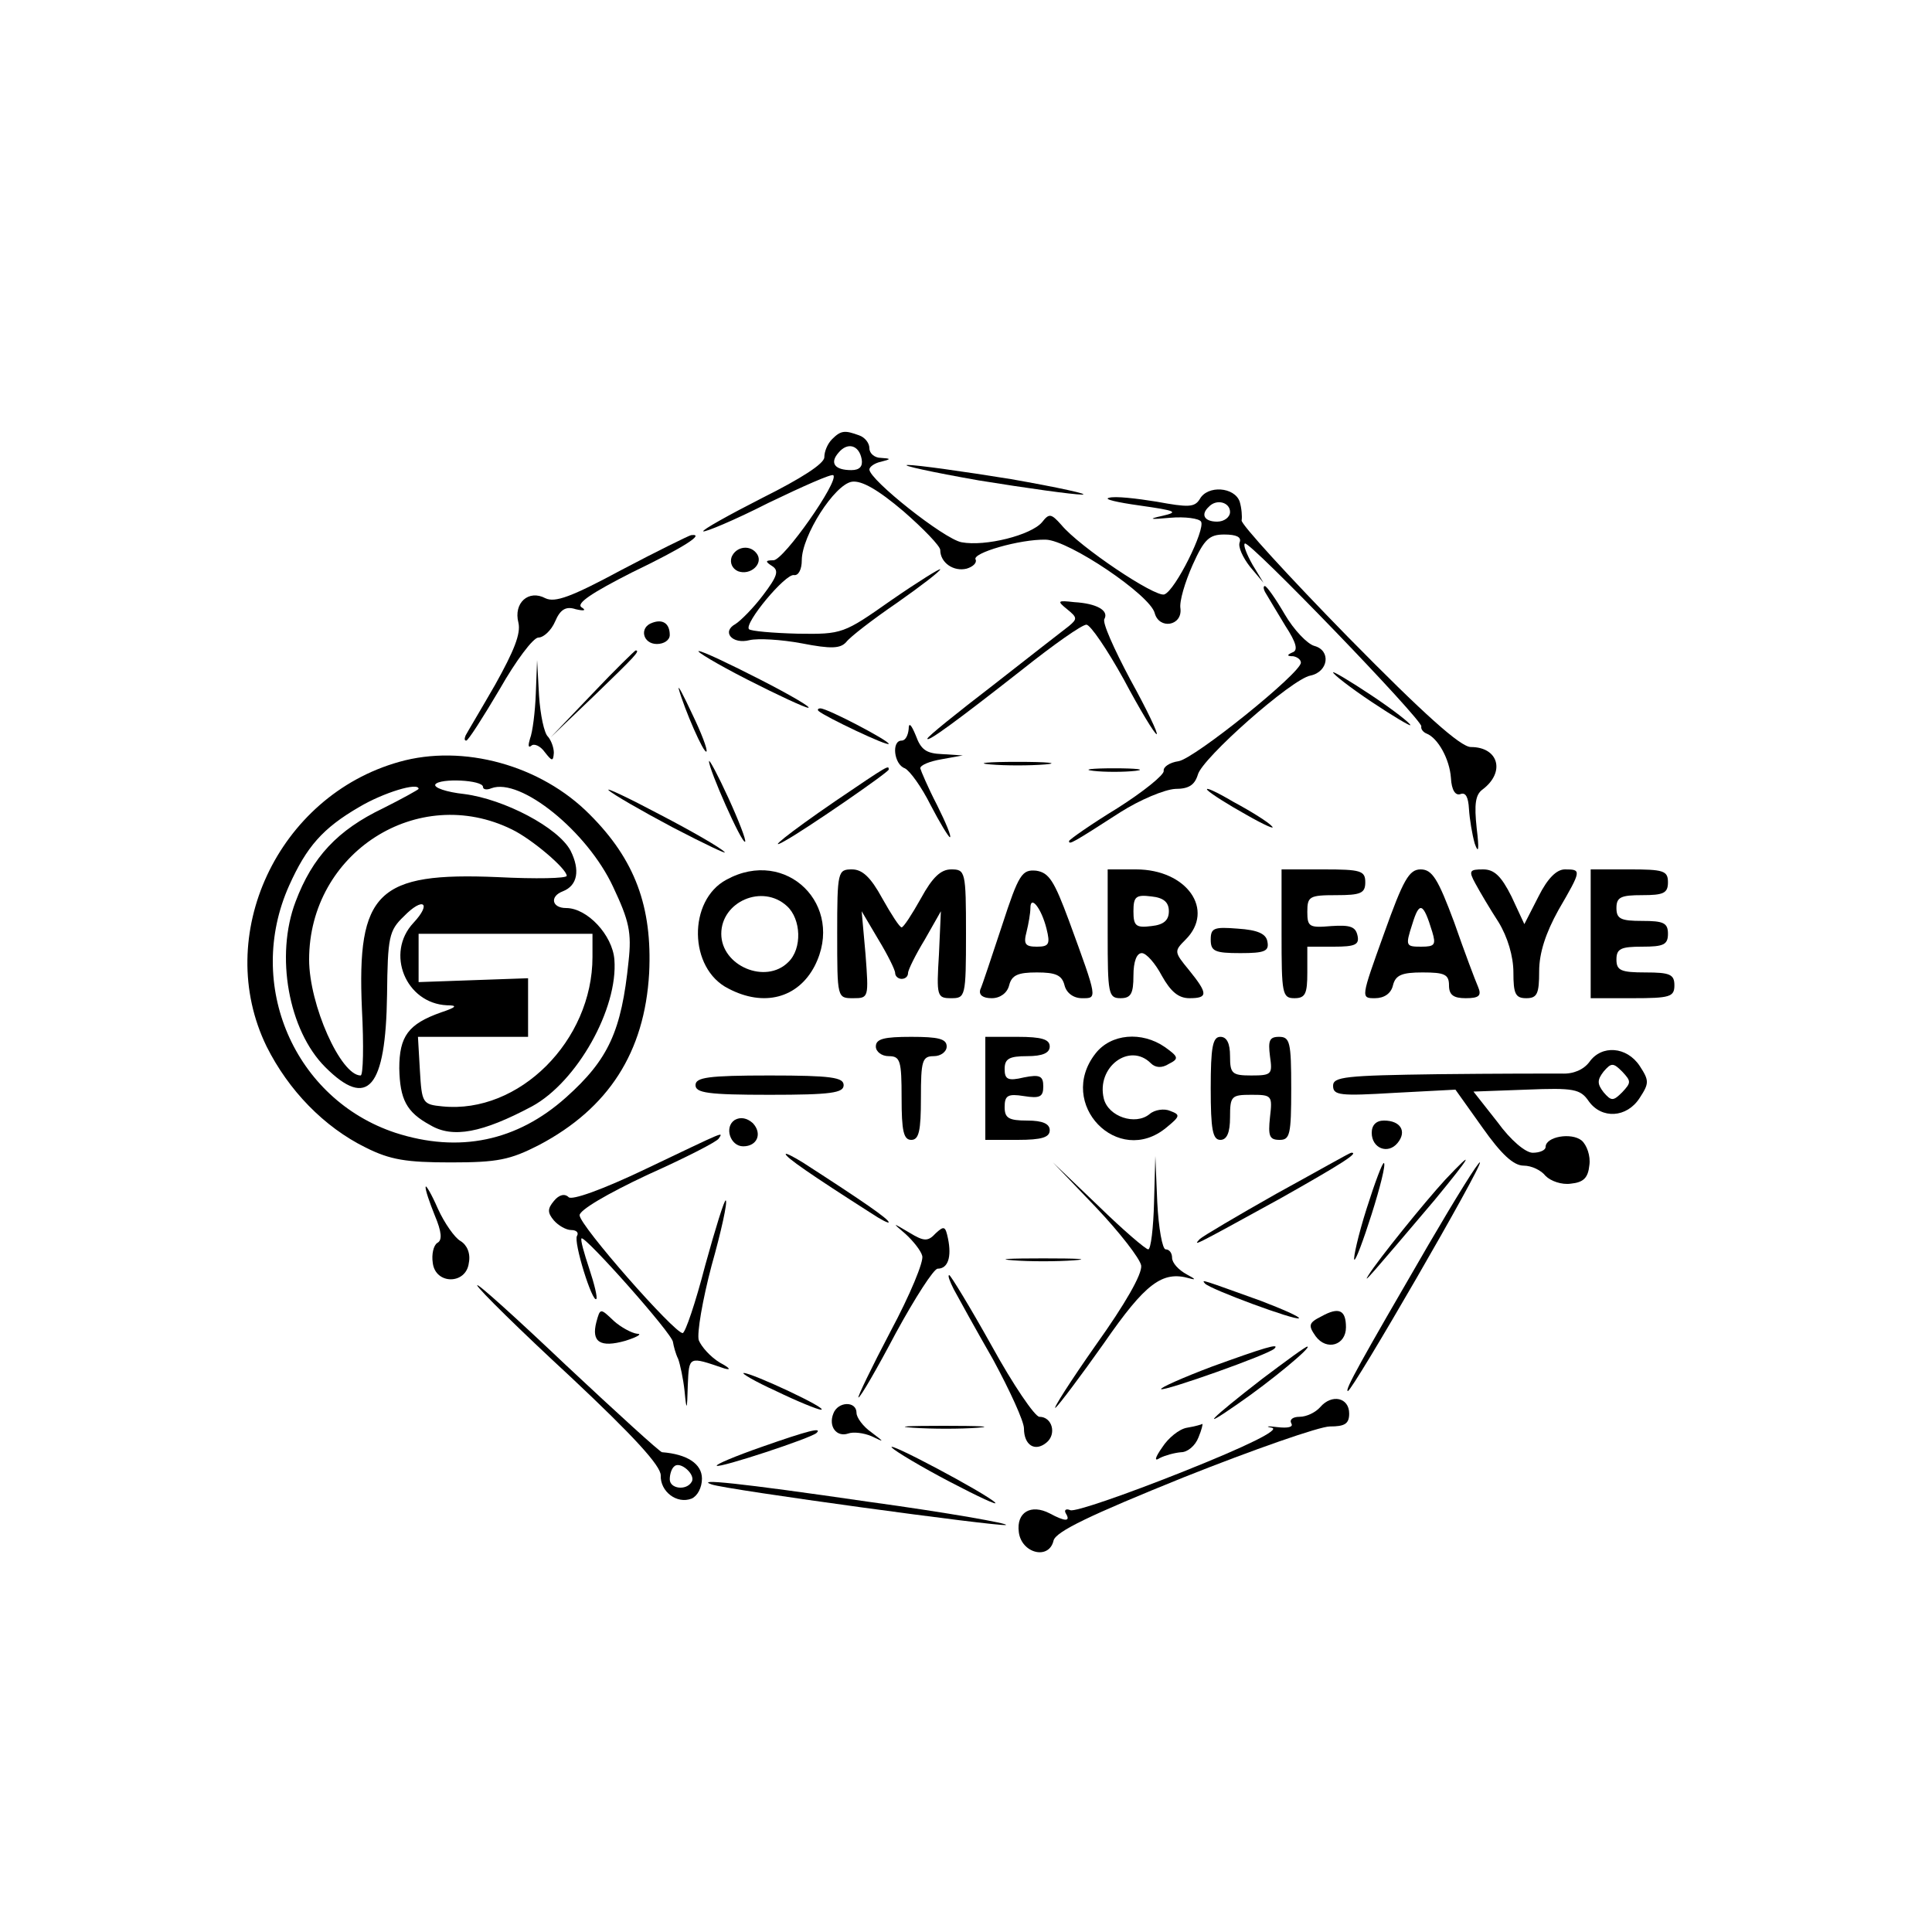 <?xml version="1.0" standalone="no"?>
<!DOCTYPE svg PUBLIC "-//W3C//DTD SVG 20010904//EN"
 "http://www.w3.org/TR/2001/REC-SVG-20010904/DTD/svg10.dtd">
<svg version="1.0" xmlns="http://www.w3.org/2000/svg"
 width="300pt" height="300pt" viewBox="0 0 300 300"
 preserveAspectRatio="xMidYMid meet">
<g transform="translate(0,300) scale(0.1,-0.1)"
fill="#000000" stroke="none">
<path d="M1292 2318 c-7 -7 -12 -19 -12 -28 0 -10 -36 -33 -96 -63 -53 -27
-94 -50 -92 -52 2 -2 48 17 101 44 54 26 99 46 101 43 9 -9 -77 -132 -93 -132
-13 0 -13 -2 -2 -9 11 -7 8 -16 -14 -45 -15 -20 -35 -40 -43 -45 -22 -12 -5
-32 22 -25 13 3 49 1 81 -5 46 -9 60 -8 69 2 6 8 41 35 79 61 37 26 67 49 67
52 0 2 -34 -19 -76 -48 -74 -52 -76 -53 -145 -52 -39 1 -73 4 -76 7 -8 9 57
87 70 84 7 -1 12 9 12 23 0 38 51 118 78 122 15 2 40 -12 80 -46 31 -27 57
-54 57 -60 0 -20 21 -34 41 -29 10 3 16 9 14 14 -7 10 69 32 109 31 36 -1 162
-86 169 -114 7 -26 43 -20 40 7 -2 11 7 41 19 68 18 40 26 47 49 47 19 0 27
-4 24 -12 -3 -7 5 -24 16 -38 l21 -25 -17 28 c-9 16 -15 31 -12 33 6 6 277
-275 274 -284 -1 -4 3 -9 8 -11 18 -7 36 -40 38 -69 1 -19 7 -28 15 -25 8 3
12 -5 13 -23 1 -16 5 -40 9 -54 6 -17 7 -9 3 24 -4 37 -2 52 9 60 36 27 25 66
-18 66 -16 0 -73 51 -191 171 -92 94 -167 176 -165 181 1 6 0 19 -3 29 -8 23
-50 26 -62 4 -8 -13 -18 -13 -67 -4 -31 5 -65 9 -74 6 -9 -2 12 -7 48 -12 56
-8 61 -10 35 -16 -23 -5 -20 -6 12 -3 23 2 45 -1 48 -6 7 -12 -40 -107 -57
-113 -14 -5 -132 74 -160 108 -16 18 -19 18 -30 4 -17 -20 -88 -38 -125 -31
-27 5 -143 97 -143 113 0 4 8 10 18 12 16 4 16 5 0 6 -10 0 -18 7 -18 15 0 8
-7 17 -16 20 -22 8 -28 8 -42 -6z m46 -31 c2 -11 -3 -17 -16 -17 -26 0 -34 11
-20 27 14 17 32 12 36 -10z m572 -82 c0 -8 -9 -15 -20 -15 -20 0 -26 11 -13
23 12 13 33 7 33 -8z"/>
<path d="M1520 2254 c74 -12 146 -22 160 -22 14 0 -36 11 -110 24 -74 12 -146
22 -160 22 -14 0 36 -11 110 -24z"/>
<path d="M965 2115 c-78 -42 -103 -51 -118 -44 -26 14 -50 -7 -42 -38 4 -17
-7 -44 -36 -96 -23 -40 -44 -75 -46 -79 -2 -5 -2 -8 1 -8 3 0 26 36 52 80 25
44 52 80 60 80 8 0 20 11 26 25 8 19 17 24 32 19 13 -3 17 -2 9 3 -9 6 17 23
78 54 81 39 115 61 92 58 -4 -1 -53 -25 -108 -54z"/>
<path d="M1136 2135 c-3 -9 1 -18 10 -22 19 -7 39 11 30 26 -10 16 -33 13 -40
-4z"/>
<path d="M1966 2078 c4 -7 18 -30 30 -50 17 -26 20 -38 11 -41 -9 -4 -9 -6 1
-6 6 -1 12 -5 12 -10 0 -16 -165 -149 -190 -153 -14 -2 -24 -9 -23 -15 1 -6
-31 -32 -72 -58 -41 -25 -75 -49 -75 -51 0 -6 4 -4 80 45 30 19 68 35 85 36
21 0 30 6 35 22 6 25 146 149 175 154 28 6 32 39 6 46 -11 3 -32 25 -46 49
-14 24 -28 44 -31 44 -3 0 -2 -6 2 -12z"/>
<path d="M1657 2054 c16 -13 16 -15 3 -26 -9 -7 -62 -48 -118 -92 -56 -43
-102 -80 -102 -83 0 -6 45 27 147 107 49 39 93 70 100 70 6 0 32 -38 58 -85
25 -47 48 -85 51 -85 3 0 -15 38 -41 85 -25 47 -44 89 -40 94 7 13 -12 24 -47
26 -26 3 -27 2 -11 -11z"/>
<path d="M1013 2033 c-21 -7 -15 -33 7 -33 11 0 20 6 20 14 0 18 -11 25 -27
19z"/>
<path d="M920 1923 l-65 -68 68 65 c62 60 72 70 64 70 -1 0 -32 -30 -67 -67z"/>
<path d="M1160 1945 c47 -24 90 -44 95 -44 6 0 -28 20 -75 44 -47 24 -89 44
-95 44 -5 0 28 -20 75 -44z"/>
<path d="M832 1923 c-1 -28 -5 -60 -9 -70 -3 -10 -3 -15 2 -11 4 4 14 0 21
-10 11 -14 13 -15 14 -1 0 8 -4 19 -9 25 -6 5 -12 34 -14 64 l-3 55 -2 -52z"/>
<path d="M2070 1956 c0 -3 27 -24 60 -46 33 -22 60 -38 60 -36 0 3 -27 24 -60
46 -33 22 -60 38 -60 36z"/>
<path d="M1054 1930 c9 -32 39 -101 43 -97 2 3 -8 29 -22 58 -14 30 -23 47
-21 39z"/>
<path d="M1271 1896 c10 -9 109 -56 109 -51 0 5 -95 55 -106 55 -4 0 -5 -2 -3
-4z"/>
<path d="M1411 1868 c-1 -10 -5 -18 -11 -18 -16 0 -12 -37 5 -43 8 -4 26 -29
40 -57 14 -27 28 -50 30 -50 3 0 -6 22 -20 50 -14 27 -25 53 -26 57 0 5 15 11
33 14 l33 6 -32 2 c-25 1 -33 7 -41 29 -7 17 -11 21 -11 10z"/>
<path d="M620 1817 c-189 -53 -290 -270 -206 -442 34 -68 89 -125 154 -157 38
-19 63 -23 132 -23 73 0 92 4 137 27 108 57 164 144 171 267 5 103 -22 176
-92 246 -76 77 -197 110 -296 82z m130 -39 c0 -4 6 -5 13 -2 45 17 149 -67
189 -153 25 -53 29 -71 24 -116 -11 -108 -31 -152 -97 -211 -76 -68 -166 -87
-265 -55 -157 52 -234 230 -165 384 27 60 52 89 109 122 37 22 92 39 92 28 0
-1 -25 -15 -55 -30 -71 -34 -110 -76 -136 -145 -32 -84 -11 -200 46 -257 66
-66 94 -33 96 112 1 90 3 100 26 122 30 31 44 21 15 -10 -44 -47 -12 -125 52
-128 17 0 15 -3 -9 -11 -51 -18 -65 -37 -65 -87 1 -48 11 -68 48 -88 35 -21
81 -12 158 29 70 38 134 152 128 228 -3 38 -42 80 -75 80 -22 0 -26 18 -5 26
23 9 27 33 12 63 -19 36 -103 80 -165 88 -28 3 -48 10 -45 15 7 10 74 7 74 -4z
m45 -66 c31 -15 85 -61 85 -72 0 -4 -48 -5 -107 -2 -187 8 -219 -23 -211 -205
3 -56 2 -103 -2 -103 -31 0 -80 110 -80 180 0 166 169 274 315 202z m125 -198
c0 -130 -114 -244 -233 -232 -31 3 -32 5 -35 56 l-3 52 85 0 86 0 0 46 0 45
-85 -3 -85 -3 0 38 0 37 135 0 135 0 0 -36z"/>
<path d="M1101 1818 c-1 -11 51 -129 56 -125 2 2 -10 33 -26 68 -16 35 -30 61
-30 57z"/>
<path d="M1538 1813 c23 -2 61 -2 85 0 23 2 4 4 -43 4 -47 0 -66 -2 -42 -4z"/>
<path d="M1297 1756 c-73 -50 -110 -80 -77 -61 34 19 160 106 160 110 0 7 1 8
-83 -49z"/>
<path d="M1698 1803 c17 -2 47 -2 65 0 17 2 3 4 -33 4 -36 0 -50 -2 -32 -4z"/>
<path d="M945 1773 c6 -6 51 -32 100 -58 50 -26 86 -43 80 -38 -5 6 -50 32
-100 58 -49 26 -85 43 -80 38z"/>
<path d="M1875 1773 c6 -6 33 -23 60 -38 28 -16 46 -24 40 -18 -5 6 -32 23
-60 38 -27 16 -45 24 -40 18z"/>
<path d="M1128 1634 c-60 -32 -59 -138 3 -169 55 -29 108 -15 134 35 48 94
-44 185 -137 134z m94 -41 c22 -20 24 -66 2 -87 -35 -35 -104 -6 -104 44 0 50
64 78 102 43z"/>
<path d="M1300 1550 c0 -100 0 -100 25 -100 24 0 24 1 19 68 l-6 67 26 -44
c14 -23 26 -47 26 -52 0 -5 5 -9 10 -9 6 0 10 4 10 9 0 5 12 29 26 52 l25 44
-3 -67 c-4 -65 -3 -68 19 -68 22 0 23 2 23 100 0 97 -1 100 -23 100 -16 0 -29
-12 -47 -45 -14 -25 -27 -45 -30 -45 -3 0 -16 20 -30 45 -18 33 -31 45 -47 45
-22 0 -23 -3 -23 -100z"/>
<path d="M1556 1563 c-16 -48 -31 -94 -34 -100 -2 -8 4 -13 18 -13 13 0 24 8
27 20 4 16 14 20 43 20 29 0 39 -4 43 -20 3 -12 14 -20 27 -20 24 0 25 -3 -20
120 -23 62 -31 75 -51 78 -22 2 -27 -5 -53 -85z m69 -5 c6 -24 4 -28 -15 -28
-18 0 -21 4 -16 23 3 12 6 29 6 37 0 21 17 0 25 -32z"/>
<path d="M1720 1550 c0 -93 1 -100 20 -100 16 0 20 7 20 35 0 22 5 35 13 35 7
0 21 -16 31 -35 14 -25 26 -35 43 -35 29 0 29 7 -1 44 -23 28 -23 29 -5 47 46
46 2 109 -77 109 l-44 0 0 -100z m95 35 c0 -14 -8 -21 -27 -23 -24 -3 -28 0
-28 23 0 23 4 26 28 23 19 -2 27 -9 27 -23z"/>
<path d="M1990 1550 c0 -93 1 -100 20 -100 17 0 20 7 20 40 l0 40 41 0 c33 0
40 3 37 17 -3 14 -11 17 -41 15 -34 -3 -37 -1 -37 22 0 24 3 26 45 26 38 0 45
3 45 20 0 18 -7 20 -65 20 l-65 0 0 -100z"/>
<path d="M2149 1550 c-36 -100 -36 -100 -14 -100 14 0 25 7 28 20 4 16 14 20
46 20 34 0 41 -3 41 -20 0 -15 7 -20 26 -20 21 0 25 4 19 18 -4 9 -21 54 -37
100 -25 67 -34 82 -52 82 -18 0 -27 -16 -57 -100z m75 3 c6 -20 4 -23 -17 -23
-24 0 -25 1 -14 35 11 36 17 34 31 -12z"/>
<path d="M2291 1628 c7 -13 23 -40 36 -60 14 -23 23 -53 23 -78 0 -33 3 -40
20 -40 17 0 20 7 20 42 0 28 10 59 30 95 36 62 36 63 10 63 -13 0 -27 -14 -41
-42 l-22 -43 -20 43 c-16 32 -27 42 -44 42 -21 0 -23 -2 -12 -22z"/>
<path d="M2470 1550 l0 -100 65 0 c58 0 65 2 65 20 0 17 -7 20 -45 20 -38 0
-45 3 -45 20 0 17 7 20 40 20 33 0 40 3 40 20 0 17 -7 20 -40 20 -33 0 -40 3
-40 20 0 17 7 20 40 20 33 0 40 3 40 20 0 18 -7 20 -60 20 l-60 0 0 -100z"/>
<path d="M1880 1541 c0 -18 6 -21 46 -21 38 0 45 3 42 18 -2 12 -15 18 -46 20
-37 3 -42 1 -42 -17z"/>
<path d="M1360 1375 c0 -8 9 -15 20 -15 18 0 20 -7 20 -65 0 -51 3 -65 15 -65
12 0 15 14 15 65 0 58 2 65 20 65 11 0 20 7 20 15 0 12 -13 15 -55 15 -42 0
-55 -3 -55 -15z"/>
<path d="M1530 1310 l0 -80 50 0 c38 0 50 4 50 15 0 10 -11 15 -35 15 -29 0
-35 4 -35 21 0 18 5 21 30 17 25 -4 30 -1 30 15 0 16 -5 19 -30 14 -25 -6 -30
-3 -30 13 0 16 7 20 35 20 24 0 35 5 35 15 0 11 -12 15 -50 15 l-50 0 0 -80z"/>
<path d="M1701 1364 c-61 -78 35 -177 110 -115 22 18 22 20 6 26 -9 4 -24 2
-32 -5 -22 -18 -64 -4 -71 24 -12 49 40 88 73 55 7 -7 17 -8 28 -1 16 8 15 11
-6 26 -36 25 -84 21 -108 -10z"/>
<path d="M1880 1310 c0 -64 3 -80 15 -80 10 0 15 11 15 35 0 33 2 35 33 35 32
0 33 -1 29 -35 -3 -29 -1 -35 15 -35 16 0 18 8 18 80 0 72 -2 80 -19 80 -15 0
-17 -6 -14 -30 4 -28 3 -30 -29 -30 -30 0 -33 3 -33 30 0 20 -5 30 -15 30 -12
0 -15 -16 -15 -80z"/>
<path d="M2468 1351 c-9 -12 -25 -19 -43 -18 -17 0 -103 0 -192 -1 -144 -2
-163 -4 -163 -18 0 -15 11 -16 95 -11 l95 5 42 -59 c29 -41 48 -59 64 -59 12
0 27 -7 34 -16 8 -8 25 -14 39 -12 20 2 27 9 29 29 2 14 -4 31 -12 38 -16 13
-56 6 -56 -10 0 -5 -9 -9 -20 -9 -11 0 -34 19 -55 48 l-37 47 82 3 c74 3 84 1
97 -18 20 -28 59 -26 79 5 15 23 15 27 0 50 -20 30 -59 33 -78 6z m51 -47
c-14 -14 -17 -14 -29 0 -10 13 -10 19 0 32 12 14 15 14 29 0 14 -15 14 -17 0
-32z"/>
<path d="M1080 1315 c0 -12 19 -15 115 -15 96 0 115 3 115 15 0 12 -19 15
-115 15 -96 0 -115 -3 -115 -15z"/>
<path d="M1141 1261 c-17 -11 -7 -41 13 -41 22 0 30 20 15 36 -9 8 -19 10 -28
5z"/>
<path d="M2130 1241 c0 -24 25 -34 40 -16 15 18 5 35 -21 35 -12 0 -19 -7 -19
-19z"/>
<path d="M1003 1185 c-69 -33 -115 -49 -120 -44 -6 6 -15 4 -23 -6 -10 -12
-10 -18 0 -30 7 -8 19 -15 27 -15 8 0 12 -4 9 -9 -6 -9 24 -105 30 -98 2 2 -3
23 -11 47 -8 24 -14 45 -12 47 5 5 142 -149 142 -161 1 -6 4 -18 8 -26 3 -8 8
-31 10 -50 3 -32 4 -31 5 9 2 46 1 45 57 26 11 -3 8 1 -7 9 -15 9 -29 25 -33
35 -3 11 6 63 20 116 15 53 25 99 22 101 -2 2 -16 -43 -32 -101 -15 -58 -31
-105 -35 -105 -13 0 -160 167 -160 183 0 8 42 33 106 63 58 26 107 51 110 56
7 11 13 13 -113 -47z"/>
<path d="M1220 1208 c0 -5 39 -32 133 -92 15 -10 27 -16 27 -14 0 5 -39 32
-132 92 -16 10 -28 16 -28 14z"/>
<path d="M1983 1147 c-62 -35 -116 -67 -120 -71 -10 -11 -15 -14 125 63 94 53
124 72 110 71 -2 0 -53 -29 -115 -63z"/>
<path d="M1792 1133 c-1 -40 -5 -73 -9 -73 -4 0 -39 30 -78 68 l-70 67 67 -70
c36 -38 68 -79 70 -90 2 -13 -25 -60 -70 -123 -40 -57 -68 -101 -63 -98 5 4
39 49 75 100 65 94 91 113 133 101 11 -3 9 -1 -4 6 -13 7 -23 18 -23 26 0 7
-4 13 -10 13 -5 0 -11 33 -13 73 l-3 72 -2 -72z"/>
<path d="M2122 1123 c-13 -41 -21 -77 -19 -79 2 -2 14 30 27 71 13 41 22 77
19 79 -2 2 -14 -30 -27 -71z"/>
<path d="M2244 1168 c-33 -36 -104 -124 -119 -148 -10 -16 3 -1 103 117 56 68
65 83 16 31z"/>
<path d="M2218 1067 c-104 -179 -131 -227 -125 -227 7 0 210 351 205 355 -2 2
-38 -56 -80 -128z"/>
<path d="M661 1157 c-1 -4 6 -24 14 -44 11 -26 12 -39 4 -43 -6 -4 -9 -18 -7
-31 4 -34 52 -34 56 0 3 15 -3 28 -13 34 -9 5 -25 28 -35 50 -10 23 -19 38
-19 34z"/>
<path d="M1406 1084 c12 -11 24 -26 26 -34 3 -8 -19 -61 -49 -117 -30 -57 -52
-103 -50 -103 3 0 29 45 58 100 30 55 59 100 65 100 16 0 22 18 16 47 -4 19
-6 20 -19 8 -12 -13 -18 -13 -41 1 -27 16 -27 16 -6 -2z"/>
<path d="M1573 1043 c26 -2 68 -2 95 0 26 2 4 3 -48 3 -52 0 -74 -1 -47 -3z"/>
<path d="M1481 998 c7 -13 34 -62 61 -109 26 -48 48 -96 48 -107 0 -26 17 -37
35 -22 16 13 9 40 -11 40 -7 0 -41 50 -74 110 -34 61 -64 110 -66 110 -3 0 1
-10 7 -22z"/>
<path d="M741 1004 c2 -6 67 -70 145 -142 99 -93 140 -138 140 -153 -1 -25 25
-45 48 -36 9 4 16 17 16 31 0 23 -23 38 -62 41 -3 0 -70 61 -149 135 -78 74
-140 130 -138 124z m333 -305 c-8 -14 -34 -11 -34 4 0 8 3 17 7 20 9 9 34 -13
27 -24z"/>
<path d="M1871 1007 c8 -9 141 -58 146 -54 2 2 -25 14 -59 27 -92 33 -93 34
-87 27z"/>
<path d="M926 947 c-8 -31 6 -40 45 -29 19 6 27 11 18 11 -8 1 -25 10 -36 20
-21 20 -21 20 -27 -2z"/>
<path d="M2052 956 c-20 -10 -21 -14 -9 -31 17 -23 47 -14 47 14 0 27 -11 32
-38 17z"/>
<path d="M1882 878 c-45 -17 -81 -33 -79 -35 4 -4 168 54 176 63 9 9 -17 1
-97 -28z"/>
<path d="M1960 859 c-80 -62 -101 -83 -38 -39 51 35 116 89 108 89 -3 0 -34
-23 -70 -50z"/>
<path d="M1205 840 c33 -16 65 -29 70 -29 13 1 -107 57 -120 57 -5 0 17 -13
50 -28z"/>
<path d="M2050 815 c-7 -8 -21 -15 -32 -15 -10 0 -16 -4 -13 -10 4 -6 -5 -8
-22 -6 -15 2 -19 1 -8 -1 13 -3 -37 -28 -140 -69 -88 -35 -166 -62 -173 -59
-7 3 -10 0 -7 -5 8 -13 -1 -13 -25 0 -29 15 -52 2 -48 -29 4 -33 47 -44 54
-13 4 14 56 39 202 98 108 43 211 79 227 79 23 0 30 4 30 20 0 25 -27 31 -45
10z"/>
<path d="M1294 805 c-8 -20 5 -37 23 -31 8 3 24 1 36 -4 21 -10 21 -10 0 6
-13 9 -23 23 -23 30 0 19 -29 18 -36 -1z"/>
<path d="M1418 783 c29 -2 74 -2 100 0 26 2 2 3 -53 3 -55 0 -76 -1 -47 -3z"/>
<path d="M1843 783 c-12 -2 -29 -16 -38 -30 -12 -17 -13 -23 -4 -17 8 4 22 8
33 9 10 0 22 10 27 23 5 12 7 21 6 21 -1 -1 -12 -4 -24 -6z"/>
<path d="M1182 753 c-40 -14 -71 -27 -69 -29 4 -4 147 43 155 51 9 9 -12 4
-86 -22z"/>
<path d="M1385 752 c6 -6 46 -30 90 -53 44 -23 76 -38 70 -32 -14 14 -172 98
-160 85z"/>
<path d="M1105 695 c21 -8 447 -66 457 -63 6 2 -89 19 -213 36 -206 30 -270
36 -244 27z"/>
</g>
</svg>
